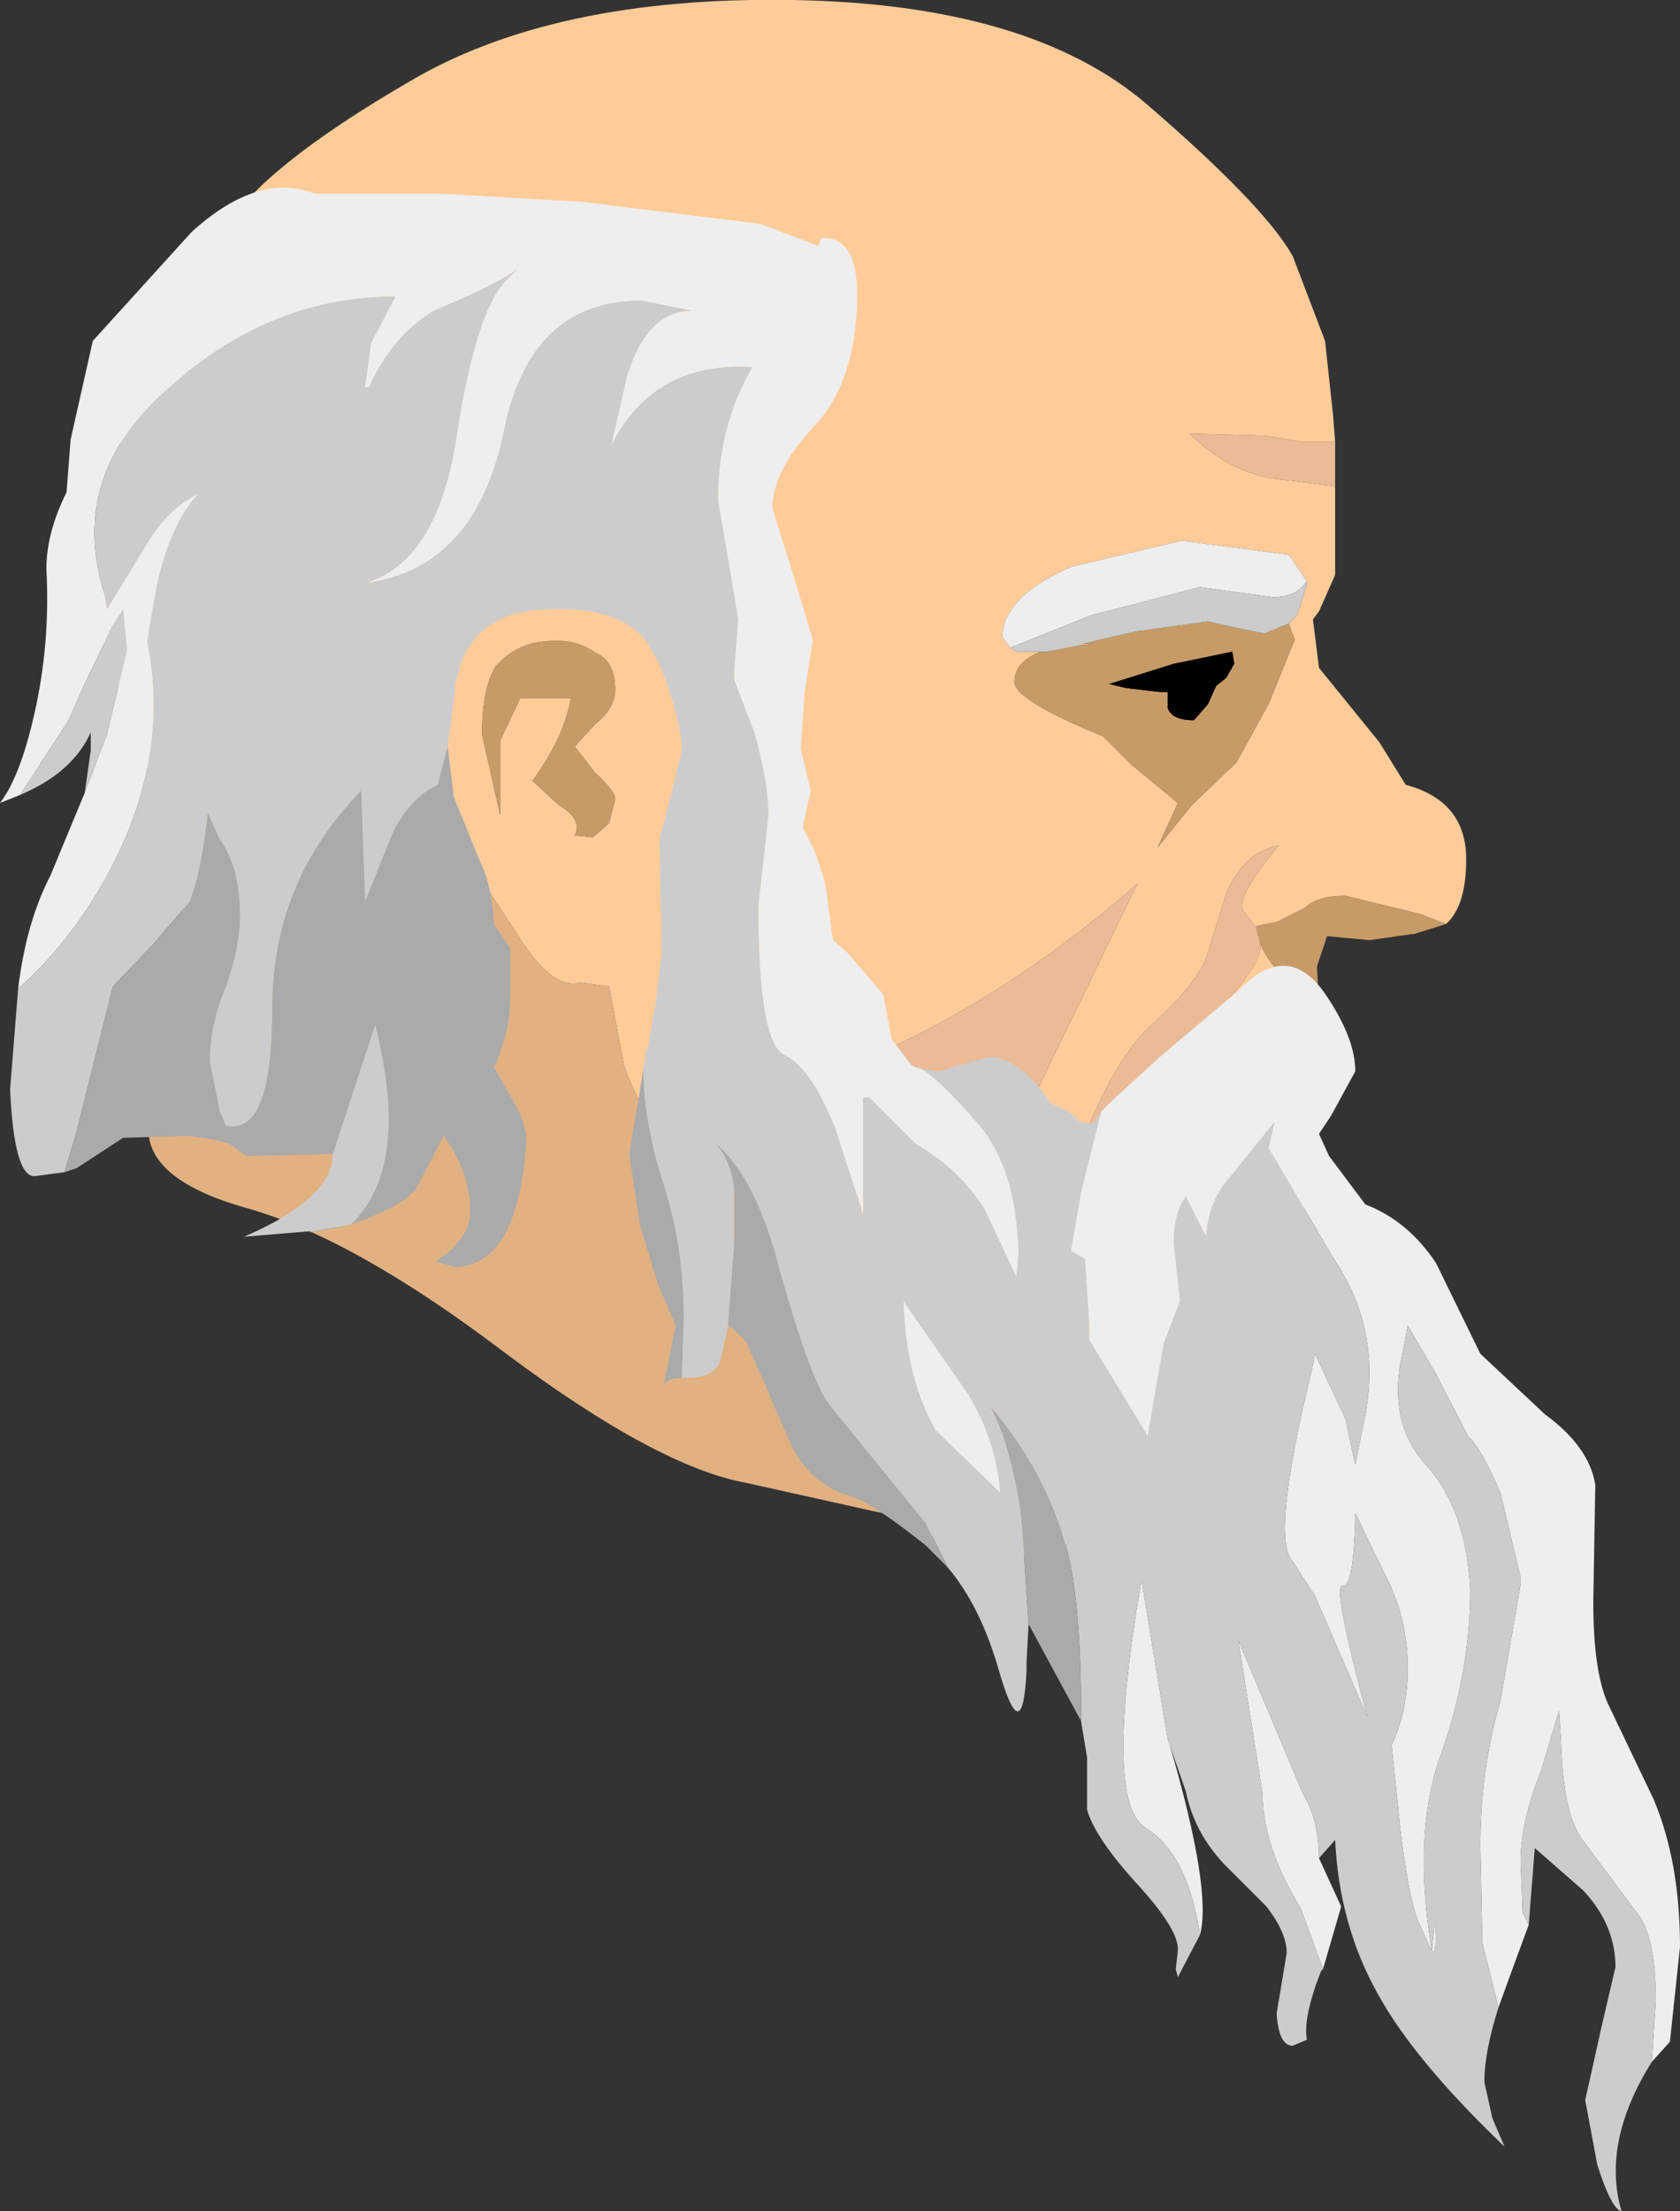 <?xml version="1.0" encoding="UTF-8" standalone="no"?>
<svg xmlns:ffdec="https://www.free-decompiler.com/flash" xmlns:xlink="http://www.w3.org/1999/xlink" ffdec:objectType="frame" height="54.8px" width="41.65px" xmlns="http://www.w3.org/2000/svg">
  <rect width="100%" height="100%" fill="#333333" stroke="none"/>
  <g transform="matrix(1.0, 0.0, 0.0, 1.0, 19.05, 18.7)">
    <use ffdec:characterId="1669" height="54.8" transform="matrix(1.0, 0.0, 0.0, 1.0, -19.05, -18.7)" width="41.65" xlink:href="#shape0"/>
  </g>
  <defs>
    <g id="shape0" transform="matrix(1.0, 0.0, 0.0, 1.0, 19.05, 18.7)">
      <path d="M-14.1 2.8 L-15.25 0.7 Q-16.45 -1.9 -16.45 -3.95 L-16.05 -7.55 Q-16.2 -9.55 -14.75 -11.25 L-13.45 -13.05 Q-12.55 -14.55 -8.95 -16.65 -5.35 -18.8 0.6 -18.7 6.5 -18.6 9.4 -16.1 12.3 -13.6 13.0 -12.35 L13.8 -10.25 14.0 -8.4 14.05 -7.75 13.2 -7.75 12.35 -7.9 10.5 -7.95 10.45 -7.95 Q11.5 -6.9 12.85 -6.8 L14.05 -6.65 14.05 -4.45 13.65 -3.55 13.5 -3.35 13.65 -2.15 15.15 -0.3 15.8 0.75 Q17.3 1.15 17.3 2.6 17.3 3.75 16.8 4.2 L16.15 3.95 14.3 3.5 Q13.6 3.5 13.3 3.8 L12.6 4.15 12.1 4.25 12.1 4.3 11.8 3.9 Q11.5 3.65 12.65 2.25 11.75 2.45 11.35 3.45 L10.85 5.05 Q10.6 5.7 9.45 6.75 8.5 7.6 7.5 10.3 L8.7 8.7 10.55 6.95 Q12.2 5.35 12.2 4.75 L12.2 4.7 Q12.45 5.3 13.2 5.9 L13.65 6.25 13.65 7.05 13.9 8.1 Q13.9 9.4 13.05 9.55 L13.3 11.45 12.7 13.5 11.75 14.55 Q11.1 15.15 11.25 15.9 11.4 16.65 10.7 17.65 L9.5 18.85 7.15 19.65 Q5.25 20.2 4.1 19.4 L3.55 18.95 Q-3.3 9.15 -3.6 7.6 L-3.95 5.75 -4.65 5.65 Q-5.35 5.85 -6.2 4.5 L-7.6 2.35 -14.1 2.8 M-6.75 -2.2 Q-7.1 -1.65 -7.1 -0.5 L-6.65 1.5 -6.65 -0.35 -6.15 -1.4 -4.9 -1.4 Q-5.05 -0.45 -5.85 0.65 L-5.2 1.25 Q-4.6 1.6 -4.8 2.0 L-4.35 2.05 -3.95 1.7 -3.8 1.1 Q-3.8 0.9 -4.3 0.45 L-4.8 -0.2 -4.3 -0.75 Q-3.8 -1.15 -3.8 -1.6 -3.8 -2.3 -4.25 -2.5 -4.8 -2.9 -5.55 -2.8 -6.25 -2.75 -6.75 -2.2 M6.0 -2.65 L6.15 -2.55 6.75 -2.55 Q6.1 -2.3 6.1 -1.8 6.1 -1.35 8.3 -0.45 L9.0 0.25 10.15 1.2 9.65 2.3 10.5 1.25 11.6 0.2 12.4 -1.25 13.05 -2.85 12.9 -3.25 13.1 -3.45 13.35 -4.2 13.35 -4.3 12.9 -4.95 10.25 -5.3 7.5 -4.65 Q5.8 -3.9 5.8 -2.9 L6.0 -2.65 M7.7 -2.7 L7.8 -2.75 8.1 -2.75 7.7 -2.7 M6.55 8.55 L9.15 3.2 Q4.3 7.45 -1.0 8.65 4.1 13.6 6.55 8.55" fill="#ffcc99" fill-rule="evenodd" stroke="none"/>
      <path d="M16.8 4.2 L16.0 4.45 15.95 4.45 14.9 4.6 13.85 4.5 13.6 5.25 13.65 6.25 13.2 5.9 Q12.45 5.3 12.2 4.7 L12.1 4.3 12.1 4.25 12.6 4.15 13.3 3.8 Q13.6 3.5 14.3 3.5 L16.15 3.95 16.8 4.2 M-6.75 -2.2 Q-6.25 -2.75 -5.55 -2.8 -4.8 -2.9 -4.25 -2.5 -3.8 -2.3 -3.8 -1.6 -3.8 -1.15 -4.3 -0.75 L-4.8 -0.2 -4.3 0.45 Q-3.8 0.9 -3.8 1.1 L-3.95 1.7 -4.35 2.05 -4.8 2.0 Q-4.6 1.6 -5.2 1.25 L-5.85 0.65 Q-5.05 -0.45 -4.9 -1.4 L-6.15 -1.4 -6.65 -0.35 -6.65 1.5 -7.1 -0.5 Q-7.1 -1.65 -6.75 -2.2 M6.75 -2.55 L6.9 -2.55 7.7 -2.7 8.1 -2.75 7.8 -2.75 9.1 -3.05 10.9 -3.3 11.55 -3.15 12.3 -3.0 12.9 -3.25 13.05 -2.85 12.4 -1.25 11.6 0.2 10.5 1.25 9.65 2.3 10.15 1.2 9.0 0.25 8.3 -0.45 Q6.1 -1.35 6.1 -1.8 6.1 -2.3 6.75 -2.55 M9.7 -1.55 L9.9 -1.55 9.9 -1.15 Q10.0 -0.85 10.55 -0.85 L10.9 -1.25 11.1 -1.7 11.35 -1.9 11.55 -2.25 11.5 -2.55 10.05 -2.25 8.45 -1.75 8.85 -1.65 9.7 -1.55" fill="#c79b68" fill-rule="evenodd" stroke="none"/>
      <path d="M9.7 -1.55 L8.85 -1.65 8.45 -1.75 10.05 -2.25 11.5 -2.55 11.55 -2.25 11.35 -1.9 11.1 -1.7 10.9 -1.25 10.55 -0.85 Q10.0 -0.85 9.9 -1.15 L9.9 -1.55 9.7 -1.55" fill="#000000" fill-rule="evenodd" stroke="none"/>
      <path d="M14.05 -7.75 L14.05 -6.65 12.85 -6.8 Q11.5 -6.9 10.45 -7.95 L10.5 -7.95 12.35 -7.9 13.2 -7.75 14.05 -7.75 M12.1 4.3 L12.2 4.7 12.2 4.75 Q12.2 5.35 10.55 6.95 L8.7 8.7 7.5 10.3 Q8.5 7.6 9.45 6.75 10.6 5.7 10.85 5.05 L11.35 3.45 Q11.75 2.45 12.65 2.25 11.5 3.65 11.8 3.9 L12.1 4.3 M6.55 8.55 Q4.1 13.6 -1.0 8.65 4.3 7.45 9.15 3.2 L6.55 8.55" fill="#ebbb98" fill-rule="evenodd" stroke="none"/>
      <path d="M13.35 -4.3 Q13.1 -3.9 12.5 -3.9 L10.7 -4.15 8.0 -3.45 6.0 -2.65 5.8 -2.9 Q5.8 -3.9 7.5 -4.65 L10.25 -5.3 12.9 -4.95 13.35 -4.3" fill="#eeeeee" fill-rule="evenodd" stroke="none"/>
      <path d="M3.55 18.95 L2.6 18.75 -0.55 18.05 Q-2.75 17.65 -6.5 14.85 -10.25 12.0 -12.9 11.25 -15.6 10.5 -15.35 9.05 L-15.25 8.45 -15.35 8.65 Q-15.6 6.35 -14.1 2.8 L-7.6 2.35 -6.2 4.5 Q-5.35 5.85 -4.65 5.65 L-3.95 5.75 -3.6 7.6 Q-3.3 9.15 3.55 18.95" fill="#e2b181" fill-rule="evenodd" stroke="none"/>
      <path d="M6.75 -2.55 L6.15 -2.55 6.0 -2.65 8.0 -3.45 10.7 -4.15 12.5 -3.9 Q13.1 -3.9 13.35 -4.3 L13.35 -4.2 13.1 -3.45 12.9 -3.25 12.3 -3.0 11.55 -3.15 10.9 -3.3 9.1 -3.05 7.8 -2.75 7.7 -2.7 6.9 -2.55 6.75 -2.55" fill="#cccccc" fill-rule="evenodd" stroke="none"/>
      <path d="M-18.55 1.0 L-19.05 1.2 Q-18.55 0.55 -18.2 -1.0 -17.8 -2.75 -17.9 -4.6 -17.9 -5.5 -17.4 -6.5 L-17.3 -7.8 -16.75 -10.25 -14.3 -12.95 Q-12.65 -14.45 -11.25 -13.9 L-8.15 -13.9 -4.65 -13.7 -0.2 -13.15 1.25 -12.6 1.3 -12.8 Q2.2 -12.85 2.2 -11.4 2.2 -9.3 1.15 -8.15 0.1 -7.05 0.1 -6.1 L0.6 -4.5 1.1 -2.85 0.9 -1.55 0.8 -0.15 1.05 0.9 0.85 1.8 1.15 2.4 1.4 3.15 1.6 4.6 1.95 4.9 2.85 5.95 3.05 7.05 3.55 7.7 3.65 7.75 3.8 7.8 Q4.2 8.0 5.2 9.15 6.15 10.25 6.2 12.35 L6.15 12.95 5.35 11.25 Q4.7 10.25 3.65 9.65 L2.5 8.5 2.35 8.5 2.35 11.4 1.65 9.25 Q1.05 7.75 0.4 7.45 -0.25 7.15 -0.25 3.75 L0.0 1.5 Q0.0 0.7 -0.35 -0.55 L-0.85 -1.85 -0.85 -2.1 -0.75 -3.35 -1.0 -4.85 -1.25 -6.3 Q-1.25 -8.15 -0.4 -9.6 -2.85 -9.75 -3.9 -7.65 L-3.5 -9.4 Q-3.0 -11.0 -1.9 -11.0 L-3.15 -11.25 Q-5.9 -11.25 -6.55 -8.05 -7.25 -4.6 -10.0 -4.25 -8.25 -4.75 -7.75 -7.75 -7.25 -11.15 -6.4 -11.85 L-6.25 -12.0 Q-6.95 -11.55 -8.3 -11.0 -9.35 -10.35 -9.9 -9.1 L-10.0 -9.1 -9.85 -10.2 -9.25 -11.35 Q-12.35 -11.35 -14.85 -9.1 -17.4 -6.9 -16.45 -3.95 L-16.4 -3.6 -15.45 -5.15 Q-14.9 -6.1 -14.15 -6.45 -14.95 -5.55 -15.25 -3.7 L-15.4 -2.8 Q-14.8 0.15 -16.45 3.1 -17.35 4.7 -18.6 5.8 -18.4 4.15 -17.8 3.0 L-16.95 0.95 -16.4 -0.5 -15.9 -2.6 -16.0 -3.6 -16.35 -3.05 -16.35 -3.0 -16.95 -1.75 -17.35 -0.85 -18.55 1.0 M8.25 8.85 L8.35 8.75 8.55 8.55 9.7 7.5 11.65 5.85 Q12.9 4.55 13.85 6.0 14.55 7.05 14.55 7.85 L13.95 8.95 13.65 9.4 13.9 9.95 14.8 11.15 Q15.85 11.55 16.55 12.6 L17.65 14.85 19.25 16.35 Q20.35 17.15 20.5 18.1 L20.45 21.0 Q20.45 22.8 20.85 23.6 L21.95 25.9 Q22.6 27.45 22.6 29.55 L22.35 31.9 21.9 32.4 22.0 30.9 Q22.0 29.4 21.6 28.8 L20.15 26.85 Q19.7 26.2 19.65 24.45 L19.6 23.7 19.15 25.2 Q18.65 26.45 18.65 27.45 L18.7 28.7 18.85 29.0 18.5 29.95 18.1 31.05 17.7 29.45 17.65 27.05 Q17.65 25.15 18.15 23.45 L18.65 20.55 18.65 20.4 18.15 18.3 Q17.65 17.15 17.35 16.9 L16.55 15.35 15.85 14.15 15.75 14.7 Q15.3 16.5 16.3 17.6 17.3 18.7 17.4 20.7 17.4 22.7 16.7 24.7 15.95 26.7 16.45 29.65 16.55 28.4 16.55 29.45 L16.5 29.7 16.45 29.65 16.1 28.9 Q15.8 28.05 15.6 26.0 L15.45 24.55 Q15.85 23.7 15.85 22.65 15.85 21.4 15.3 20.35 L14.55 18.8 14.55 19.0 Q14.5 20.6 14.25 20.6 13.95 20.5 14.85 23.85 L13.55 20.85 13.0 20.0 Q12.45 19.45 13.45 15.35 L13.55 14.85 14.3 16.45 14.55 17.6 14.75 16.6 Q15.25 14.35 14.05 12.55 L12.4 9.75 12.55 9.1 11.3 10.65 Q10.9 11.2 10.85 11.95 L10.35 10.95 Q10.05 11.35 10.05 12.1 L10.2 13.5 10.2 13.55 9.8 14.6 9.4 16.9 9.35 16.8 7.95 14.5 7.95 14.1 7.85 12.5 7.5 12.3 7.75 10.85 8.25 8.85 M13.65 27.35 L14.2 28.55 13.75 30.1 13.2 28.6 Q12.25 27.05 12.25 25.75 L11.65 21.95 13.25 25.75 Q13.65 26.4 13.65 27.35 M9.95 24.55 Q11.0 28.15 10.7 29.25 10.4 27.25 9.35 26.6 8.3 25.95 9.25 20.45 L9.9 24.4 9.95 24.55 M5.75 18.3 L5.65 18.2 4.15 16.75 Q3.4 15.45 3.35 13.55 L4.95 15.85 Q5.65 17.0 5.75 18.3" fill="#eeeeee" fill-rule="evenodd" stroke="none"/>
      <path d="M3.8 7.8 L4.25 7.85 4.75 7.7 5.45 7.5 Q6.25 7.5 7.0 8.65 7.55 8.85 7.7 9.1 L8.05 9.15 8.25 8.85 7.75 10.85 7.5 12.3 7.85 12.5 7.95 14.1 7.95 14.5 9.35 16.8 9.4 16.9 9.8 14.6 10.2 13.55 10.2 13.5 10.05 12.1 Q10.05 11.35 10.35 10.95 L10.85 11.95 Q10.9 11.2 11.3 10.65 L12.55 9.1 12.4 9.75 14.05 12.55 Q15.25 14.35 14.75 16.6 L14.55 17.6 14.3 16.45 13.55 14.85 13.45 15.35 Q12.45 19.45 13.0 20.0 L13.55 20.85 14.85 23.85 Q13.95 20.5 14.25 20.6 14.5 20.6 14.55 19.0 L14.55 18.8 15.3 20.35 Q15.85 21.4 15.85 22.65 15.85 23.7 15.45 24.55 L15.6 26.0 Q15.8 28.05 16.1 28.9 L16.45 29.65 16.5 29.7 16.55 29.45 Q16.55 28.4 16.45 29.65 15.95 26.7 16.7 24.7 17.4 22.7 17.4 20.7 17.3 18.7 16.3 17.6 15.3 16.5 15.75 14.7 L15.85 14.15 16.55 15.35 17.35 16.9 Q17.65 17.15 18.15 18.3 L18.65 20.4 18.65 20.55 18.15 23.45 Q17.65 25.15 17.65 27.05 L17.7 29.45 18.1 31.05 Q17.75 32.15 17.75 32.9 L17.95 33.8 18.25 34.5 Q16.0 32.35 15.1 30.7 14.15 29.0 14.05 26.9 L13.65 27.35 Q13.65 26.4 13.25 25.75 L11.65 21.95 12.25 25.75 Q12.25 27.05 13.2 28.6 L13.75 30.1 13.7 30.15 Q13.25 31.3 13.35 31.85 L13.0 32.0 Q12.65 32.0 12.6 31.2 L12.85 29.7 Q12.85 29.2 12.35 28.55 L11.3 27.5 Q10.55 26.7 10.35 25.7 L9.95 24.55 9.9 24.4 9.25 20.45 Q8.3 25.95 9.35 26.6 10.4 27.25 10.7 29.25 L10.15 30.3 10.1 30.1 10.15 29.65 Q10.2 29.15 9.15 28.0 8.1 26.85 7.9 26.15 L7.9 24.85 7.75 23.95 7.75 23.75 Q7.75 21.25 7.45 19.9 6.95 17.85 5.5 16.15 6.0 17.1 6.25 18.75 L6.3 19.25 6.45 21.55 6.4 22.5 6.4 22.7 Q6.3 24.75 5.7 22.65 5.25 21.1 4.45 20.15 L3.9 19.05 1.5 16.1 Q1.05 15.5 0.3 12.85 -0.3 10.45 -1.35 9.6 -0.95 10.0 -0.85 10.75 L-0.85 12.15 -1.0 14.15 -1.05 14.4 -1.2 15.05 Q-1.35 15.45 -2.05 15.45 L-2.15 15.45 -2.1 14.0 Q-2.1 12.2 -2.6 10.65 -3.1 9.1 -3.1 7.8 L-3.05 7.5 -3.05 7.35 -3.0 7.3 -2.8 6.2 -2.65 4.95 -2.65 4.55 -2.7 2.1 -2.9 1.7 -2.7 2.1 -2.4 0.95 -2.15 -0.1 Q-2.15 -0.85 -2.7 -2.25 L-3.05 -2.85 Q-3.75 -3.65 -5.35 -3.6 -7.45 -3.6 -7.75 -1.75 L-7.95 -0.2 -8.2 0.75 Q-8.85 1.05 -9.3 1.9 L-10.0 3.65 -10.1 0.75 -10.1 0.9 Q-12.3 3.15 -12.3 6.3 -12.3 9.45 -13.45 9.2 L-13.6 8.85 -13.85 7.6 Q-13.85 6.7 -13.45 5.75 -13.1 4.75 -13.1 4.0 -13.1 2.8 -13.6 2.1 L-13.9 1.45 -13.95 1.85 Q-14.1 3.05 -14.35 3.65 L-15.25 4.7 -16.25 5.75 -17.15 9.35 -17.45 10.35 -18.2 10.45 Q-18.7 10.45 -18.8 8.3 L-18.6 5.8 Q-17.35 4.7 -16.45 3.1 -14.8 0.15 -15.4 -2.8 L-15.25 -3.7 Q-14.95 -5.55 -14.15 -6.45 -14.9 -6.1 -15.45 -5.15 L-16.4 -3.6 -16.45 -3.95 Q-17.4 -6.9 -14.85 -9.1 -12.35 -11.35 -9.25 -11.35 L-9.85 -10.2 -10.0 -9.1 -9.9 -9.1 Q-9.35 -10.35 -8.3 -11.0 -6.95 -11.55 -6.25 -12.0 L-6.4 -11.85 Q-7.25 -11.15 -7.75 -7.75 -8.25 -4.75 -10.0 -4.25 -7.25 -4.6 -6.55 -8.05 -5.9 -11.25 -3.15 -11.25 L-1.9 -11.0 Q-3.0 -11.0 -3.5 -9.4 L-3.9 -7.65 Q-2.85 -9.75 -0.4 -9.6 -1.25 -8.15 -1.25 -6.3 L-1.0 -4.85 -0.75 -3.35 -0.85 -2.1 -0.85 -1.85 -0.35 -0.55 Q0.0 0.7 0.0 1.5 L-0.25 3.75 Q-0.25 7.15 0.4 7.45 1.05 7.75 1.65 9.25 L2.35 11.4 2.35 8.5 2.5 8.5 3.65 9.65 Q4.7 10.25 5.35 11.25 L6.15 12.95 6.2 12.35 Q6.15 10.25 5.2 9.15 4.2 8.0 3.8 7.8 M21.9 32.4 Q20.65 34.4 21.15 36.1 20.9 36.05 20.55 34.95 L20.25 33.35 20.65 31.55 21.0 30.05 Q21.0 29.0 20.2 28.15 L19.0 27.1 18.85 29.0 18.7 28.7 18.65 27.45 Q18.65 26.45 19.15 25.2 L19.6 23.7 19.65 24.45 Q19.7 26.2 20.15 26.85 L21.6 28.8 Q22.0 29.4 22.0 30.9 L21.9 32.4 M-11.2 11.8 L-13.0 11.95 Q-10.8 11.0 -10.8 9.9 L-9.75 6.7 Q-8.85 10.2 -10.35 11.65 L-11.2 11.8 M-16.95 0.95 L-16.8 -0.1 -16.8 -0.55 Q-17.25 0.45 -18.55 1.0 L-17.35 -0.85 -16.95 -1.75 -16.35 -3.0 -16.35 -3.05 -16.0 -3.6 -15.9 -2.6 -16.4 -0.5 -16.95 0.95 M5.75 18.3 Q5.65 17.0 4.95 15.85 L3.35 13.55 Q3.4 15.45 4.15 16.75 L5.65 18.2 5.75 18.3" fill="#cccccc" fill-rule="evenodd" stroke="none"/>
      <path d="M7.75 23.95 L6.45 21.55 6.3 19.25 6.25 18.75 Q6.0 17.1 5.5 16.15 6.95 17.85 7.45 19.9 7.75 21.25 7.75 23.75 L7.75 23.95 M4.45 20.15 L3.9 19.6 Q2.65 18.6 2.1 18.4 0.95 18.1 0.45 16.85 L-0.55 14.55 -0.8 14.3 -1.0 14.15 -0.85 12.15 -0.85 10.75 Q-0.95 10.0 -1.35 9.6 -0.3 10.45 0.3 12.85 1.05 15.5 1.5 16.1 L3.9 19.05 4.45 20.15 M-2.15 15.45 Q-2.55 15.45 -2.6 15.65 L-2.3 14.15 -2.75 13.1 -3.2 11.6 -3.2 11.55 -3.45 9.9 -3.05 7.5 -3.1 7.8 Q-3.1 9.1 -2.6 10.65 -2.1 12.2 -2.1 14.0 L-2.15 15.45 M-7.95 -0.2 L-7.8 1.05 -7.15 2.65 Q-6.85 3.25 -6.8 4.2 L-6.4 4.8 -6.4 6.05 Q-6.4 6.85 -6.8 7.75 L-6.55 8.2 Q-6.0 9.05 -6.0 9.55 -6.2 12.7 -7.8 12.7 L-8.25 12.55 -7.95 12.35 Q-7.4 11.85 -7.4 11.4 L-7.4 11.05 Q-7.5 10.2 -8.05 9.45 L-8.7 10.7 Q-8.95 11.15 -10.35 11.65 L-11.1 11.8 -11.45 11.85 -11.2 11.8 -10.35 11.65 Q-8.85 10.2 -9.75 6.7 L-10.8 9.9 -12.95 9.95 -13.35 9.65 -13.7 9.55 -14.4 9.45 -16.0 9.5 -17.15 10.25 -17.45 10.35 -17.15 9.35 -16.25 5.75 -15.25 4.7 -14.35 3.65 Q-14.1 3.05 -13.95 1.85 L-13.9 1.45 -13.6 2.1 Q-13.1 2.8 -13.1 4.0 -13.1 4.75 -13.45 5.75 -13.85 6.7 -13.85 7.6 L-13.6 8.85 -13.45 9.2 Q-12.3 9.45 -12.3 6.3 -12.3 3.15 -10.1 0.9 L-10.1 0.75 -10.0 3.65 -9.3 1.9 Q-8.85 1.05 -8.2 0.75 L-7.95 -0.2" fill="#aaaaaa" fill-rule="evenodd" stroke="none"/>
    </g>
  </defs>
</svg>
